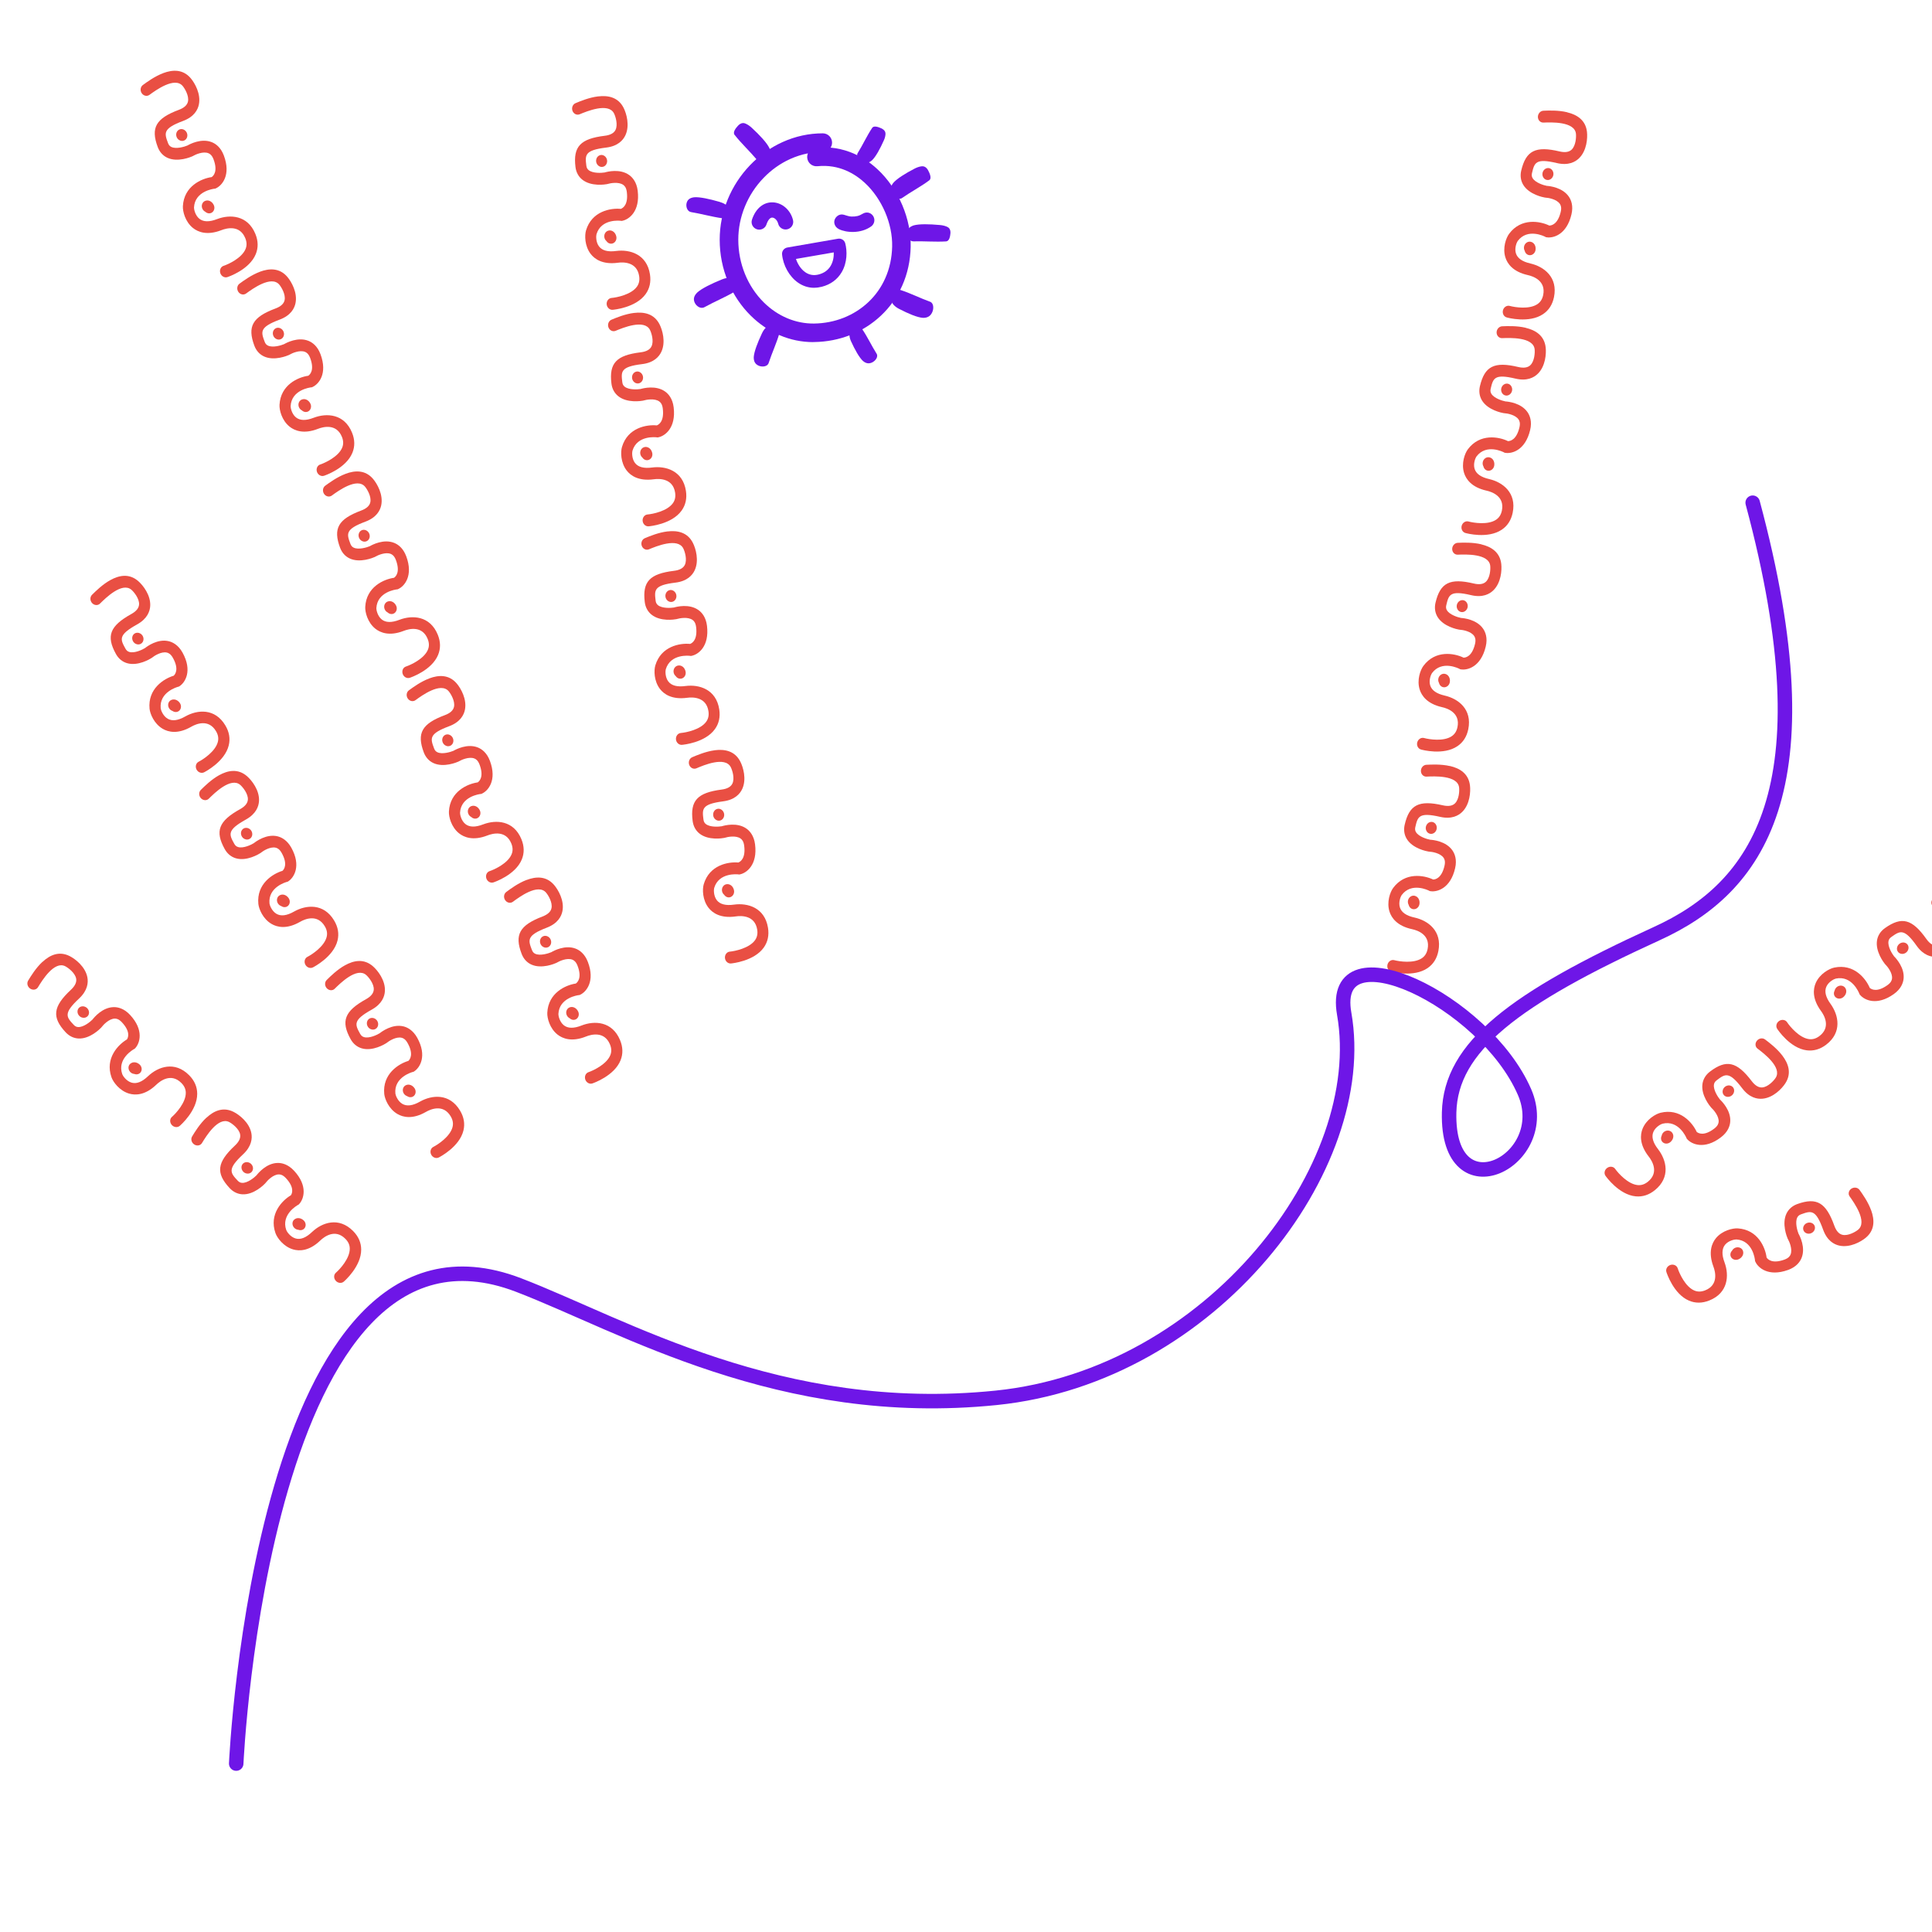 <?xml version="1.0" encoding="UTF-8"?> <svg xmlns="http://www.w3.org/2000/svg" id="icons" viewBox="0 0 800 800"><defs><style>.cls-1{fill:none;stroke:#6e16e7;stroke-linecap:round;stroke-miterlimit:10;stroke-width:6px;}.cls-2{fill:#e94f43;}.cls-3{fill:#6e16e7;}</style></defs><path class="cls-2" d="m142.88,399.69c3.61-2,7.8-2.84,11.55.43,1.95,1.7,5.19,5.78,4.95,10.26-.12,2.19-1.16,5.31-5.46,7.69-7.91,4.39-6.93,6.15-4.79,10.02.4.73.89,1.14,1.58,1.35,2.14.65,5.38-.9,6.5-1.59.9-.72,5.25-3.94,9.8-2.86,1.64.39,3.97,1.53,5.75,4.72,4.2,7.57,1.06,12.39-1.18,13.87l-.3.2-.34.09c-.32.08-7.88,2.16-7.22,8.95.06.6.89,3.1,2.88,4.27,1.84,1.08,4.28.79,7.31-.94,4.98-2.81,12.27-3.52,16.59,3.73,1.61,2.69,2.08,5.47,1.4,8.25-1.65,6.77-9.85,10.97-10.2,11.15-1.12.56-2.53.04-3.15-1.17-.62-1.21-.22-2.66.9-3.21,1.89-.97,6.99-4.31,7.95-8.27.36-1.47.1-2.91-.79-4.4-3.07-5.15-8.23-2.99-10.28-1.79-5.51,3.15-9.47,2.19-11.78.83-3.58-2.1-5.23-6.2-5.44-8.29-.8-8.29,5.94-12.48,9.99-13.69.68-.63,2.26-2.75-.31-7.37-.92-1.66-1.86-2.06-2.49-2.21-2.29-.55-5.23,1.34-6.17,2.11l-.21.15c-.56.36-5.64,3.48-10.18,2.11-1.93-.58-3.51-1.89-4.56-3.8-4.12-7.43-2.52-11.6,6.37-16.53,2.06-1.14,3.14-2.48,3.22-3.99.13-2.37-2.06-5.08-3.14-6.03-3.88-3.39-10.78,3.45-13.04,5.69-.89.89-2.36.79-3.28-.21-.91-1-.93-2.53-.03-3.42,1.56-1.55,4.36-4.31,7.62-6.12Z"></path><path class="cls-2" d="m167.92,449.43c1.25-.69,2.83-.18,3.75,1.21.75,1.14.52,2.63-.52,3.33-.78.52-1.78.46-2.56-.08-.59-.19-1.12-.61-1.46-1.21-.66-1.19-.31-2.65.79-3.25Zm2.39,4.31h0s0,0,0,0Z"></path><path class="cls-2" d="m153.03,421.75c1.03-.57,2.41-.17,3.12.89.75,1.13.53,2.63-.51,3.34-.67.46-1.53.48-2.26.11-.46-.22-.87-.59-1.14-1.09-.66-1.19-.31-2.65.79-3.25Z"></path><path class="cls-2" d="m218.05,364.38c3.86-1.48,8.13-1.72,11.38,2.05,1.69,1.96,4.33,6.45,3.46,10.85-.43,2.16-1.9,5.09-6.48,6.85-8.45,3.23-7.73,5.12-6.15,9.25.3.78.72,1.26,1.37,1.56,2.02.94,5.45-.14,6.66-.66.99-.59,5.75-3.16,10.1-1.46,1.57.62,3.72,2.07,5.03,5.48,3.09,8.09-.69,12.41-3.12,13.57l-.32.15-.35.04c-.32.04-8.11,1.03-8.41,7.85-.03.6.45,3.19,2.25,4.63,1.67,1.33,4.12,1.38,7.37.09,5.32-2.08,12.64-1.77,15.9,6.03,1.21,2.89,1.29,5.7.23,8.36-2.58,6.47-11.29,9.48-11.66,9.6-1.19.4-2.51-.32-2.95-1.6-.44-1.29.16-2.67,1.34-3.06,2.01-.69,7.53-3.29,9.03-7.07.56-1.41.5-2.87-.17-4.46-2.32-5.53-7.73-4.11-9.93-3.22-5.9,2.35-9.68.84-11.79-.83-3.25-2.58-4.31-6.88-4.22-8.97.37-8.32,7.64-11.53,11.81-12.15.76-.53,2.62-2.4.73-7.34-.68-1.78-1.56-2.3-2.16-2.54-2.19-.87-5.37.59-6.41,1.22l-.23.12c-.61.28-6.07,2.65-10.38.66-1.83-.84-3.21-2.37-3.98-4.4-3.04-7.94-.86-11.84,8.62-15.47,2.2-.84,3.46-2.02,3.75-3.5.46-2.32-1.33-5.32-2.27-6.41-3.36-3.9-11.15,1.9-13.71,3.8-1.01.75-2.45.46-3.21-.66-.76-1.12-.56-2.63.45-3.39,1.76-1.31,4.92-3.66,8.41-4.99Z"></path><path class="cls-2" d="m235.87,417.13c1.34-.51,2.83.22,3.54,1.73.58,1.23.14,2.67-.98,3.23-.85.41-1.83.21-2.52-.44-.56-.27-1.03-.76-1.28-1.41-.49-1.27.07-2.66,1.24-3.11Zm1.76,4.6h0s0,0,0,0Z"></path><path class="cls-2" d="m225.01,387.64c1.1-.42,2.41.17,2.96,1.32.59,1.23.15,2.67-.97,3.23-.73.36-1.59.26-2.25-.2-.43-.28-.78-.71-.98-1.24-.49-1.27.07-2.66,1.24-3.11Z"></path><path class="cls-2" d="m177.78,280.9c3.87-1.45,8.14-1.65,11.36,2.14,1.68,1.98,4.27,6.49,3.37,10.88-.44,2.15-1.94,5.08-6.54,6.8-8.48,3.16-7.77,5.06-6.22,9.2.29.78.71,1.26,1.36,1.57,2.02.96,5.45-.09,6.66-.6,1-.58,5.77-3.12,10.11-1.37,1.57.63,3.7,2.1,4.98,5.53,3.03,8.11-.79,12.41-3.23,13.54l-.32.15-.35.04c-.32.04-8.12.96-8.47,7.78-.03.6.42,3.2,2.21,4.65,1.66,1.34,4.11,1.41,7.36.15,5.34-2.04,12.65-1.67,15.85,6.15,1.19,2.9,1.24,5.71.16,8.36-2.64,6.45-11.37,9.39-11.74,9.51-1.19.39-2.51-.34-2.94-1.63-.43-1.29.18-2.67,1.37-3.04,2.01-.67,7.56-3.23,9.09-6.99.57-1.4.53-2.86-.13-4.47-2.27-5.55-7.69-4.17-9.9-3.3-5.92,2.3-9.69.76-11.78-.92-3.23-2.61-4.26-6.91-4.15-9.01.43-8.32,7.73-11.46,11.91-12.05.77-.52,2.64-2.38.79-7.34-.67-1.78-1.54-2.31-2.14-2.55-2.18-.88-5.37.54-6.42,1.17l-.23.12c-.61.27-6.09,2.6-10.38.58-1.82-.86-3.19-2.39-3.95-4.43-2.97-7.96-.77-11.85,8.75-15.4,2.2-.82,3.48-1.99,3.78-3.47.48-2.32-1.29-5.33-2.21-6.42-3.33-3.92-11.17,1.81-13.74,3.69-1.02.74-2.45.44-3.21-.69-.75-1.12-.54-2.64.47-3.38,1.78-1.3,4.95-3.62,8.45-4.93Z"></path><path class="cls-2" d="m195.16,333.8c1.34-.5,2.82.24,3.53,1.76.57,1.23.12,2.67-1.01,3.22-.85.4-1.83.19-2.52-.46-.56-.27-1.02-.77-1.27-1.42-.48-1.27.09-2.66,1.26-3.1Zm1.72,4.62h0s0,0,0,0Z"></path><path class="cls-2" d="m184.54,304.22c1.1-.41,2.41.19,2.95,1.35.58,1.23.13,2.67-.99,3.22-.73.36-1.59.25-2.25-.22-.42-.29-.77-.71-.97-1.25-.48-1.27.09-2.66,1.26-3.1Z"></path><path class="cls-2" d="m143.13,196.18c3.87-1.45,8.14-1.65,11.36,2.14,1.68,1.98,4.27,6.49,3.37,10.88-.44,2.15-1.94,5.08-6.54,6.8-8.48,3.16-7.77,5.06-6.22,9.2.29.78.71,1.26,1.36,1.57,2.02.96,5.45-.09,6.66-.6,1-.58,5.77-3.12,10.11-1.37,1.57.63,3.7,2.1,4.98,5.53,3.03,8.11-.79,12.41-3.23,13.54l-.32.15-.35.04c-.32.04-8.12.96-8.47,7.78-.03.6.42,3.2,2.21,4.65,1.66,1.34,4.11,1.41,7.36.15,5.34-2.04,12.65-1.67,15.85,6.15,1.19,2.9,1.24,5.71.16,8.36-2.64,6.45-11.37,9.39-11.74,9.51-1.19.39-2.51-.34-2.94-1.63-.43-1.29.18-2.67,1.37-3.04,2.01-.67,7.56-3.23,9.09-6.99.57-1.4.53-2.86-.13-4.47-2.27-5.55-7.69-4.17-9.9-3.3-5.92,2.3-9.69.76-11.78-.92-3.23-2.61-4.26-6.91-4.15-9.01.43-8.32,7.73-11.46,11.91-12.05.77-.52,2.64-2.38.79-7.34-.67-1.78-1.54-2.31-2.14-2.55-2.18-.88-5.37.54-6.42,1.17l-.23.12c-.61.27-6.09,2.6-10.38.58-1.82-.86-3.19-2.39-3.95-4.43-2.97-7.96-.77-11.85,8.75-15.4,2.2-.82,3.48-1.99,3.78-3.47.48-2.32-1.29-5.33-2.21-6.42-3.33-3.92-11.17,1.81-13.74,3.69-1.02.74-2.45.44-3.21-.69-.75-1.12-.54-2.64.47-3.38,1.78-1.3,4.95-3.62,8.45-4.93Z"></path><path class="cls-2" d="m160.52,249.08c1.34-.5,2.82.24,3.53,1.76.57,1.23.12,2.67-1.01,3.22-.85.4-1.83.19-2.52-.46-.56-.27-1.02-.77-1.27-1.42-.48-1.27.09-2.66,1.26-3.1Zm1.72,4.62h0s0,0,0,0Z"></path><path class="cls-2" d="m149.9,219.51c1.1-.41,2.41.19,2.95,1.35.58,1.23.13,2.67-.99,3.22-.73.36-1.59.25-2.25-.22-.42-.29-.77-.71-.97-1.25-.48-1.27.09-2.66,1.26-3.1Z"></path><path class="cls-2" d="m107.63,112.52c3.87-1.45,8.14-1.65,11.36,2.14,1.68,1.98,4.27,6.49,3.37,10.88-.44,2.15-1.94,5.08-6.54,6.8-8.48,3.16-7.77,5.06-6.22,9.2.29.78.71,1.26,1.36,1.57,2.02.96,5.45-.09,6.66-.6,1-.58,5.77-3.12,10.11-1.37,1.57.63,3.7,2.1,4.98,5.53,3.03,8.11-.79,12.41-3.23,13.54l-.32.15-.35.04c-.32.04-8.12.96-8.47,7.78-.03.6.42,3.2,2.21,4.65,1.66,1.34,4.11,1.41,7.36.15,5.34-2.04,12.65-1.67,15.85,6.15,1.19,2.9,1.24,5.71.16,8.36-2.64,6.45-11.37,9.39-11.74,9.51-1.19.39-2.51-.34-2.94-1.63-.43-1.29.18-2.67,1.37-3.04,2.01-.67,7.56-3.23,9.09-6.99.57-1.4.53-2.86-.13-4.47-2.27-5.55-7.69-4.17-9.9-3.3-5.92,2.3-9.69.76-11.78-.92-3.23-2.61-4.26-6.91-4.15-9.01.43-8.32,7.73-11.46,11.91-12.05.77-.52,2.64-2.38.79-7.34-.67-1.78-1.54-2.31-2.14-2.55-2.18-.88-5.37.54-6.42,1.17l-.23.12c-.61.27-6.09,2.6-10.38.58-1.82-.86-3.19-2.39-3.95-4.43-2.97-7.96-.77-11.85,8.75-15.4,2.2-.82,3.48-1.99,3.78-3.47.48-2.32-1.29-5.33-2.21-6.42-3.33-3.92-11.17,1.81-13.74,3.69-1.02.74-2.45.44-3.21-.69-.75-1.12-.54-2.64.47-3.38,1.78-1.3,4.95-3.62,8.45-4.93Z"></path><path class="cls-2" d="m125.02,165.42c1.34-.5,2.82.24,3.53,1.76.57,1.23.12,2.67-1.01,3.22-.85.4-1.83.19-2.52-.46-.56-.27-1.02-.77-1.27-1.42-.48-1.27.09-2.66,1.26-3.1Zm1.72,4.62h0s0,0,0,0Z"></path><path class="cls-2" d="m114.4,135.84c1.1-.41,2.41.19,2.95,1.35.58,1.23.13,2.67-.99,3.22-.73.36-1.59.25-2.25-.22-.42-.29-.77-.71-.97-1.25-.48-1.27.09-2.66,1.26-3.1Z"></path><path class="cls-2" d="m67.62,30.26c3.87-1.45,8.14-1.65,11.36,2.14,1.68,1.98,4.27,6.49,3.37,10.88-.44,2.15-1.94,5.08-6.54,6.8-8.48,3.16-7.77,5.06-6.22,9.2.29.78.71,1.26,1.36,1.57,2.02.96,5.45-.09,6.66-.6,1-.58,5.77-3.12,10.11-1.37,1.57.63,3.7,2.1,4.98,5.53,3.03,8.11-.79,12.41-3.23,13.54l-.32.15-.35.04c-.32.04-8.12.96-8.47,7.78-.03.6.42,3.2,2.21,4.65,1.66,1.34,4.11,1.41,7.36.15,5.34-2.04,12.65-1.67,15.85,6.15,1.19,2.9,1.24,5.71.16,8.36-2.64,6.45-11.37,9.39-11.74,9.51-1.19.39-2.51-.34-2.94-1.63-.43-1.29.18-2.67,1.37-3.04,2.01-.67,7.56-3.23,9.09-6.99.57-1.4.53-2.86-.13-4.47-2.27-5.55-7.69-4.17-9.9-3.3-5.92,2.3-9.69.76-11.78-.92-3.23-2.61-4.26-6.91-4.15-9.01.43-8.32,7.73-11.46,11.91-12.05.77-.52,2.64-2.38.79-7.34-.67-1.78-1.54-2.31-2.14-2.55-2.18-.88-5.37.54-6.42,1.17l-.23.12c-.61.27-6.09,2.6-10.38.58-1.82-.86-3.19-2.39-3.95-4.43-2.97-7.96-.77-11.85,8.75-15.4,2.2-.82,3.48-1.99,3.78-3.47.48-2.32-1.29-5.33-2.21-6.42-3.33-3.92-11.17,1.81-13.74,3.69-1.02.74-2.45.44-3.21-.69-.75-1.12-.54-2.64.47-3.38,1.78-1.3,4.95-3.62,8.45-4.93Z"></path><path class="cls-2" d="m85,83.16c1.34-.5,2.82.24,3.53,1.76.57,1.23.12,2.67-1.01,3.22-.85.4-1.83.19-2.52-.46-.56-.27-1.02-.77-1.27-1.42-.48-1.27.09-2.66,1.26-3.1Zm1.72,4.62h0s0,0,0,0Z"></path><path class="cls-2" d="m74.38,53.58c1.1-.41,2.41.19,2.95,1.35.58,1.23.13,2.67-.99,3.22-.73.36-1.59.25-2.25-.22-.42-.29-.77-.71-.97-1.25-.48-1.27.09-2.66,1.26-3.1Z"></path><path class="cls-2" d="m295.95,310.66c4.1-.53,8.3.24,10.58,4.66,1.19,2.3,2.69,7.29.82,11.36-.92,2-3.04,4.51-7.91,5.14-8.97,1.16-8.71,3.16-8.15,7.55.11.82.4,1.39.97,1.84,1.75,1.39,5.33,1.14,6.63.92,1.1-.34,6.33-1.73,10.16.95,1.38.97,3.13,2.88,3.6,6.51,1.11,8.59-3.58,11.91-6.21,12.46l-.35.07-.35-.05c-.32-.04-8.12-.9-10.02,5.66-.17.58-.31,3.21,1.1,5.03,1.31,1.68,3.68,2.31,7.14,1.82,5.66-.78,12.7,1.25,14.05,9.59.5,3.09-.09,5.85-1.74,8.18-4.03,5.68-13.2,6.57-13.59,6.6-1.25.11-2.36-.9-2.49-2.25-.13-1.35.78-2.56,2.02-2.65,2.11-.2,8.09-1.43,10.44-4.75.87-1.23,1.16-2.67.89-4.38-.95-5.92-6.55-5.81-8.89-5.45-6.28.9-9.61-1.45-11.26-3.57-2.55-3.27-2.58-7.7-2-9.71,2.31-8,10.13-9.41,14.33-9.04.87-.33,3.11-1.72,2.43-6.97-.24-1.89-.97-2.6-1.5-2.97-1.92-1.36-5.36-.69-6.51-.31l-.25.06c-.66.13-6.52,1.15-10.24-1.79-1.58-1.25-2.56-3.05-2.84-5.21-1.09-8.43,1.94-11.71,12.01-13.02,2.33-.3,3.84-1.15,4.47-2.52.99-2.15-.04-5.48-.7-6.76-2.35-4.58-11.29-.77-14.22.48-1.16.49-2.49-.13-2.97-1.4-.48-1.27.07-2.69,1.23-3.19,2.02-.86,5.64-2.4,9.34-2.88Z"></path><path class="cls-2" d="m300.89,366.12c1.42-.18,2.7.87,3.04,2.51.28,1.33-.49,2.63-1.71,2.91-.92.2-1.83-.23-2.35-1.02-.48-.39-.82-.98-.91-1.67-.17-1.35.69-2.57,1.93-2.73Zm.63,4.89h0s0,0,0,0Z"></path><path class="cls-2" d="m297.25,334.9c1.17-.15,2.3.73,2.57,1.98.28,1.33-.48,2.63-1.7,2.91-.79.18-1.6-.12-2.14-.73-.35-.37-.59-.87-.66-1.43-.17-1.35.69-2.57,1.93-2.73Z"></path><path class="cls-2" d="m276.38,220.06c4.1-.5,8.3.31,10.54,4.75,1.17,2.31,2.63,7.31.72,11.37-.94,1.99-3.08,4.48-7.95,5.07-8.98,1.09-8.74,3.09-8.21,7.48.1.82.39,1.39.95,1.85,1.74,1.4,5.32,1.19,6.62.98,1.1-.33,6.34-1.67,10.15,1.04,1.38.98,3.11,2.91,3.55,6.54,1.04,8.59-3.67,11.88-6.31,12.41l-.35.07-.35-.05c-.32-.04-8.12-.97-10.06,5.58-.17.58-.34,3.21,1.06,5.04,1.3,1.7,3.67,2.34,7.12,1.87,5.67-.73,12.69,1.35,13.97,9.7.47,3.1-.13,5.85-1.81,8.17-4.07,5.65-13.25,6.46-13.64,6.49-1.25.1-2.36-.92-2.48-2.27-.12-1.35.8-2.55,2.05-2.64,2.11-.18,8.1-1.36,10.48-4.67.88-1.23,1.18-2.66.92-4.37-.91-5.92-6.5-5.86-8.85-5.53-6.29.84-9.6-1.53-11.23-3.66-2.52-3.3-2.52-7.72-1.92-9.73,2.37-7.98,10.21-9.33,14.41-8.92.87-.33,3.13-1.69,2.49-6.95-.23-1.89-.95-2.61-1.48-2.98-1.91-1.37-5.35-.73-6.51-.37l-.25.06c-.66.12-6.53,1.1-10.23-1.88-1.57-1.26-2.54-3.07-2.8-5.23-1.02-8.44,2.04-11.7,12.12-12.92,2.33-.28,3.85-1.12,4.49-2.49,1.01-2.14,0-5.48-.65-6.77-2.32-4.6-11.28-.86-14.23.36-1.16.48-2.49-.15-2.96-1.42-.47-1.27.09-2.69,1.25-3.18,2.03-.85,5.66-2.36,9.37-2.81Z"></path><path class="cls-2" d="m280.87,275.56c1.42-.17,2.69.89,3.02,2.54.27,1.33-.51,2.63-1.74,2.89-.92.19-1.83-.24-2.34-1.03-.48-.39-.81-.98-.9-1.67-.16-1.35.71-2.57,1.96-2.72Zm.59,4.89h0s0,0,0,0Z"></path><path class="cls-2" d="m277.49,244.32c1.17-.14,2.29.75,2.55,2,.27,1.33-.5,2.63-1.72,2.9-.79.18-1.6-.13-2.13-.74-.34-.38-.58-.87-.65-1.44-.16-1.35.71-2.57,1.96-2.72Z"></path><path class="cls-2" d="m262.58,129.58c4.1-.5,8.3.31,10.54,4.75,1.17,2.31,2.63,7.31.72,11.37-.94,1.99-3.08,4.48-7.95,5.07-8.98,1.09-8.74,3.09-8.21,7.48.1.82.39,1.39.95,1.85,1.74,1.4,5.32,1.19,6.62.98,1.1-.33,6.34-1.67,10.15,1.04,1.38.98,3.11,2.91,3.55,6.54,1.04,8.59-3.67,11.88-6.31,12.41l-.35.07-.35-.05c-.32-.04-8.12-.97-10.06,5.58-.17.58-.34,3.21,1.06,5.04,1.3,1.7,3.67,2.34,7.12,1.87,5.67-.73,12.69,1.35,13.97,9.7.47,3.1-.13,5.85-1.81,8.17-4.07,5.65-13.25,6.46-13.64,6.49-1.25.1-2.36-.92-2.48-2.27-.12-1.35.8-2.55,2.05-2.64,2.11-.18,8.1-1.36,10.48-4.67.88-1.23,1.18-2.66.92-4.37-.91-5.92-6.5-5.86-8.85-5.53-6.29.84-9.6-1.53-11.23-3.66-2.52-3.3-2.52-7.72-1.92-9.73,2.37-7.98,10.21-9.33,14.41-8.92.87-.33,3.13-1.69,2.49-6.95-.23-1.89-.95-2.61-1.48-2.98-1.91-1.37-5.35-.73-6.51-.37l-.25.06c-.66.12-6.53,1.1-10.23-1.88-1.57-1.26-2.54-3.07-2.8-5.23-1.02-8.44,2.04-11.7,12.12-12.92,2.33-.28,3.85-1.12,4.49-2.49,1.01-2.14,0-5.48-.65-6.77-2.32-4.6-11.28-.86-14.23.36-1.16.48-2.49-.15-2.96-1.42-.47-1.27.09-2.69,1.25-3.18,2.03-.85,5.66-2.36,9.37-2.81Z"></path><path class="cls-2" d="m267.07,185.08c1.42-.17,2.69.89,3.02,2.54.27,1.33-.51,2.63-1.74,2.89-.92.19-1.83-.24-2.34-1.03-.48-.39-.81-.98-.9-1.67-.16-1.35.71-2.57,1.96-2.72Zm.59,4.89h0s0,0,0,0Z"></path><path class="cls-2" d="m263.68,153.84c1.17-.14,2.29.75,2.55,2,.27,1.33-.5,2.63-1.72,2.9-.79.18-1.6-.13-2.13-.74-.34-.38-.58-.87-.65-1.44-.16-1.35.71-2.57,1.96-2.72Z"></path><path class="cls-2" d="m247.69,39.92c4.1-.5,8.3.31,10.54,4.75,1.17,2.31,2.63,7.31.72,11.37-.94,1.99-3.08,4.48-7.95,5.07-8.98,1.09-8.74,3.09-8.21,7.48.1.82.39,1.39.95,1.85,1.74,1.4,5.32,1.19,6.62.98,1.1-.33,6.34-1.67,10.15,1.04,1.38.98,3.11,2.91,3.55,6.54,1.04,8.59-3.67,11.88-6.31,12.41l-.35.07-.35-.05c-.32-.04-8.12-.97-10.06,5.58-.17.58-.34,3.21,1.06,5.04,1.3,1.7,3.67,2.34,7.12,1.87,5.67-.73,12.69,1.35,13.97,9.7.47,3.1-.13,5.85-1.81,8.17-4.07,5.65-13.25,6.46-13.64,6.49-1.25.1-2.36-.92-2.48-2.27-.12-1.35.8-2.55,2.05-2.64,2.11-.18,8.1-1.36,10.48-4.67.88-1.23,1.18-2.66.92-4.37-.91-5.92-6.5-5.86-8.85-5.53-6.29.84-9.6-1.53-11.23-3.66-2.52-3.3-2.52-7.72-1.92-9.73,2.37-7.98,10.21-9.33,14.41-8.92.87-.33,3.13-1.69,2.49-6.95-.23-1.89-.95-2.61-1.48-2.98-1.91-1.37-5.35-.73-6.51-.37l-.25.06c-.66.12-6.53,1.1-10.23-1.88-1.57-1.26-2.54-3.07-2.8-5.23-1.02-8.44,2.04-11.7,12.12-12.92,2.33-.28,3.85-1.12,4.49-2.49,1.01-2.14,0-5.48-.65-6.77-2.32-4.6-11.28-.86-14.23.36-1.16.48-2.49-.15-2.96-1.42-.47-1.27.09-2.69,1.25-3.18,2.03-.85,5.66-2.36,9.37-2.81Z"></path><path class="cls-2" d="m252.19,95.43c1.42-.17,2.69.89,3.02,2.54.27,1.33-.51,2.63-1.74,2.89-.92.19-1.83-.24-2.34-1.03-.48-.39-.81-.98-.9-1.67-.16-1.35.71-2.57,1.96-2.72Zm.59,4.89h0s0,0,0,0Z"></path><path class="cls-2" d="m248.8,64.18c1.17-.14,2.29.75,2.55,2,.27,1.33-.5,2.63-1.72,2.9-.79.18-1.6-.13-2.13-.74-.34-.38-.58-.87-.65-1.44-.16-1.35.71-2.57,1.96-2.72Z"></path><path class="cls-2" d="m600.37,317.18c4.03.92,7.71,3.1,8.31,8.04.31,2.57,0,7.77-3.17,10.94-1.55,1.55-4.41,3.18-9.2,2.08-8.82-2.02-9.27-.05-10.26,4.26-.19.81-.1,1.45.27,2.06,1.16,1.91,4.61,2.92,5.9,3.16,1.15.06,6.54.57,9.2,4.42.96,1.39,1.94,3.79,1.12,7.35-1.93,8.44-7.48,9.93-10.14,9.54l-.35-.05-.31-.16c-.29-.15-7.31-3.66-11.36,1.84-.36.49-1.41,2.9-.71,5.1.65,2.04,2.66,3.44,6.07,4.18,5.58,1.23,11.48,5.57,9.86,13.86-.6,3.08-2.11,5.46-4.47,7.07-5.75,3.94-14.66,1.59-15.03,1.49-1.21-.33-1.91-1.66-1.56-2.98.35-1.31,1.61-2.13,2.82-1.79,2.05.54,8.08,1.46,11.44-.84,1.25-.86,2.01-2.1,2.35-3.8,1.15-5.88-4.13-7.72-6.45-8.2-6.21-1.34-8.51-4.69-9.33-7.25-1.26-3.96.25-8.11,1.49-9.8,4.94-6.71,12.76-5.32,16.58-3.51.93-.01,3.52-.53,4.7-5.69.42-1.85-.01-2.78-.38-3.31-1.34-1.94-4.79-2.5-6-2.55l-.26-.03c-.66-.11-6.52-1.18-8.99-5.23-1.05-1.72-1.35-3.75-.86-5.87,1.9-8.28,5.88-10.32,15.78-8.05,2.29.52,4,.25,5.07-.82,1.68-1.68,1.86-5.16,1.68-6.58-.62-5.11-10.32-4.63-13.51-4.48-1.26.06-2.29-.99-2.3-2.34-.01-1.35,1-2.5,2.26-2.56,2.2-.11,6.12-.3,9.76.53Z"></path><path class="cls-2" d="m585.79,370.93c1.39.32,2.23,1.75,1.98,3.41-.2,1.35-1.37,2.3-2.61,2.13-.93-.13-1.64-.85-1.85-1.77-.31-.53-.43-1.2-.28-1.88.3-1.33,1.54-2.18,2.76-1.9Zm-1.1,4.8h0s0,0,0,0Z"></path><path class="cls-2" d="m593.19,340.38c1.15.26,1.91,1.48,1.72,2.75-.19,1.35-1.36,2.31-2.6,2.14-.81-.1-1.46-.67-1.75-1.42-.2-.47-.25-1.02-.12-1.57.3-1.33,1.54-2.18,2.76-1.9Z"></path><path class="cls-2" d="m613.4,225.42c4.02.95,7.68,3.16,8.24,8.1.29,2.57-.06,7.77-3.26,10.91-1.57,1.54-4.44,3.14-9.22,2.01-8.8-2.09-9.27-.13-10.29,4.17-.19.81-.11,1.44.25,2.06,1.14,1.92,4.58,2.96,5.87,3.21,1.15.07,6.53.63,9.16,4.49.95,1.4,1.91,3.81,1.06,7.36-2,8.42-7.56,9.87-10.22,9.45l-.35-.05-.31-.17c-.29-.15-7.28-3.72-11.37,1.75-.36.48-1.43,2.89-.75,5.09.63,2.04,2.63,3.46,6.03,4.23,5.57,1.28,11.44,5.66,9.74,13.94-.63,3.07-2.15,5.44-4.53,7.03-5.78,3.89-14.67,1.47-15.05,1.36-1.21-.34-1.89-1.68-1.54-2.99.36-1.31,1.63-2.11,2.83-1.77,2.05.56,8.07,1.53,11.44-.75,1.25-.85,2.03-2.08,2.38-3.78,1.2-5.87-4.07-7.75-6.39-8.25-6.19-1.39-8.48-4.76-9.27-7.33-1.23-3.97.31-8.11,1.57-9.79,4.99-6.67,12.81-5.22,16.61-3.38.93,0,3.52-.51,4.74-5.66.44-1.85,0-2.78-.35-3.31-1.32-1.95-4.77-2.54-5.98-2.6l-.26-.03c-.66-.11-6.51-1.23-8.95-5.3-1.03-1.73-1.31-3.76-.81-5.88,1.96-8.27,5.96-10.27,15.84-7.92,2.29.54,3.99.28,5.07-.78,1.69-1.66,1.9-5.14,1.74-6.57-.58-5.11-10.28-4.72-13.47-4.59-1.26.05-2.28-1.01-2.28-2.36,0-1.35,1.02-2.49,2.28-2.55,2.2-.09,6.12-.25,9.76.61Z"></path><path class="cls-2" d="m598.39,279.04c1.39.33,2.21,1.77,1.95,3.42-.21,1.34-1.39,2.29-2.63,2.11-.93-.14-1.63-.86-1.84-1.78-.31-.53-.42-1.21-.26-1.88.31-1.32,1.56-2.16,2.78-1.87Zm-1.14,4.79h0s0,0,0,0Z"></path><path class="cls-2" d="m606.03,248.56c1.14.27,1.89,1.5,1.7,2.76-.21,1.34-1.38,2.3-2.62,2.12-.81-.11-1.46-.68-1.74-1.44-.19-.47-.24-1.02-.11-1.57.31-1.32,1.56-2.16,2.78-1.87Z"></path><path class="cls-2" d="m631.79,135.76c4.02.95,7.68,3.16,8.24,8.1.29,2.57-.06,7.77-3.26,10.91-1.57,1.54-4.44,3.14-9.22,2.01-8.8-2.09-9.27-.13-10.29,4.17-.19.81-.11,1.44.25,2.06,1.14,1.92,4.58,2.96,5.87,3.21,1.15.07,6.53.63,9.16,4.49.95,1.4,1.91,3.81,1.06,7.36-2,8.42-7.56,9.87-10.22,9.45l-.35-.05-.31-.17c-.29-.15-7.28-3.72-11.37,1.75-.36.48-1.43,2.89-.75,5.09.63,2.04,2.63,3.46,6.03,4.23,5.57,1.28,11.44,5.66,9.74,13.94-.63,3.07-2.15,5.44-4.53,7.03-5.78,3.89-14.67,1.47-15.05,1.36-1.21-.34-1.89-1.68-1.54-2.99.36-1.31,1.63-2.11,2.83-1.77,2.05.56,8.07,1.53,11.44-.75,1.25-.85,2.03-2.08,2.38-3.78,1.2-5.87-4.07-7.75-6.39-8.25-6.19-1.39-8.48-4.76-9.27-7.33-1.23-3.97.31-8.11,1.57-9.79,4.99-6.67,12.81-5.22,16.61-3.38.93,0,3.52-.51,4.74-5.66.44-1.85,0-2.78-.35-3.31-1.32-1.95-4.77-2.54-5.98-2.6l-.26-.03c-.66-.11-6.51-1.23-8.95-5.3-1.03-1.73-1.31-3.76-.81-5.88,1.96-8.27,5.96-10.27,15.84-7.92,2.29.54,3.99.28,5.07-.78,1.69-1.66,1.9-5.14,1.74-6.57-.58-5.11-10.28-4.72-13.47-4.59-1.26.05-2.28-1.01-2.28-2.36,0-1.35,1.02-2.49,2.28-2.55,2.2-.09,6.12-.25,9.76.61Z"></path><path class="cls-2" d="m616.78,189.38c1.39.33,2.21,1.77,1.95,3.42-.21,1.34-1.39,2.29-2.63,2.11-.93-.14-1.63-.86-1.84-1.78-.31-.53-.42-1.21-.26-1.88.31-1.32,1.56-2.16,2.78-1.87Zm-1.14,4.79h0s0,0,0,0Z"></path><path class="cls-2" d="m624.43,158.9c1.14.27,1.89,1.5,1.7,2.76-.21,1.34-1.38,2.3-2.62,2.12-.81-.11-1.46-.68-1.74-1.44-.19-.47-.24-1.02-.11-1.57.31-1.32,1.56-2.16,2.78-1.87Z"></path><path class="cls-2" d="m648.89,46.5c4.02.95,7.68,3.16,8.24,8.1.29,2.57-.06,7.77-3.26,10.91-1.57,1.54-4.44,3.14-9.22,2.01-8.8-2.09-9.27-.13-10.29,4.17-.19.81-.11,1.44.25,2.06,1.14,1.92,4.58,2.96,5.87,3.21,1.15.07,6.53.63,9.16,4.49.95,1.4,1.91,3.81,1.06,7.36-2,8.42-7.56,9.87-10.22,9.45l-.35-.05-.31-.17c-.29-.15-7.28-3.72-11.37,1.75-.36.48-1.43,2.89-.75,5.09.63,2.04,2.63,3.46,6.03,4.23,5.57,1.28,11.44,5.66,9.74,13.94-.63,3.07-2.15,5.44-4.53,7.03-5.78,3.89-14.67,1.47-15.05,1.36-1.21-.34-1.89-1.68-1.54-2.99.36-1.31,1.63-2.11,2.83-1.77,2.05.56,8.07,1.53,11.44-.75,1.25-.85,2.03-2.08,2.38-3.78,1.2-5.87-4.07-7.75-6.39-8.25-6.19-1.39-8.48-4.76-9.27-7.33-1.23-3.97.31-8.11,1.57-9.79,4.99-6.67,12.81-5.22,16.61-3.38.93,0,3.52-.51,4.74-5.66.44-1.85,0-2.78-.35-3.31-1.32-1.95-4.77-2.54-5.98-2.6l-.26-.03c-.66-.11-6.51-1.23-8.95-5.3-1.03-1.73-1.31-3.76-.81-5.88,1.96-8.27,5.96-10.27,15.84-7.92,2.29.54,3.99.28,5.07-.78,1.69-1.66,1.9-5.14,1.74-6.57-.58-5.11-10.28-4.72-13.47-4.59-1.26.05-2.28-1.01-2.28-2.36,0-1.35,1.02-2.49,2.28-2.55,2.2-.09,6.12-.25,9.76.61Z"></path><path class="cls-2" d="m633.88,100.12c1.39.33,2.21,1.77,1.95,3.42-.21,1.34-1.39,2.29-2.63,2.11-.93-.14-1.63-.86-1.84-1.78-.31-.53-.42-1.21-.26-1.88.31-1.32,1.56-2.16,2.78-1.87Zm-1.14,4.79h0s0,0,0,0Z"></path><path class="cls-2" d="m641.52,69.64c1.14.27,1.89,1.5,1.7,2.76-.21,1.34-1.38,2.3-2.62,2.12-.81-.11-1.46-.68-1.74-1.44-.19-.47-.24-1.02-.11-1.57.31-1.32,1.56-2.16,2.78-1.87Z"></path><path class="cls-2" d="m90.75,320.99c3.61-2,7.8-2.84,11.55.43,1.95,1.7,5.19,5.78,4.95,10.26-.12,2.19-1.16,5.31-5.46,7.69-7.91,4.39-6.93,6.15-4.79,10.02.4.73.89,1.14,1.58,1.35,2.14.65,5.38-.9,6.5-1.59.9-.72,5.25-3.94,9.8-2.86,1.64.39,3.97,1.53,5.75,4.72,4.2,7.57,1.06,12.39-1.18,13.87l-.3.2-.34.09c-.32.08-7.88,2.16-7.22,8.95.06.6.89,3.1,2.88,4.27,1.84,1.08,4.28.79,7.31-.94,4.98-2.81,12.27-3.52,16.59,3.73,1.61,2.69,2.08,5.47,1.4,8.25-1.65,6.77-9.85,10.97-10.2,11.15-1.12.56-2.53.04-3.15-1.17-.62-1.21-.22-2.66.9-3.21,1.89-.97,6.99-4.31,7.95-8.27.36-1.47.1-2.91-.79-4.4-3.07-5.15-8.23-2.99-10.28-1.79-5.51,3.15-9.47,2.19-11.78.83-3.58-2.1-5.23-6.2-5.44-8.29-.8-8.29,5.94-12.48,9.99-13.69.68-.63,2.26-2.75-.31-7.37-.92-1.66-1.86-2.06-2.49-2.21-2.29-.55-5.23,1.34-6.17,2.11l-.21.15c-.56.36-5.64,3.48-10.18,2.11-1.93-.58-3.51-1.89-4.56-3.8-4.12-7.43-2.52-11.6,6.37-16.53,2.06-1.14,3.14-2.48,3.22-3.99.13-2.37-2.06-5.08-3.14-6.03-3.88-3.39-10.78,3.45-13.04,5.69-.89.89-2.36.79-3.28-.21-.91-1-.93-2.53-.03-3.42,1.56-1.55,4.36-4.31,7.62-6.12Z"></path><path class="cls-2" d="m115.8,370.73c1.25-.69,2.83-.18,3.75,1.21.75,1.14.52,2.63-.52,3.33-.78.52-1.78.46-2.56-.08-.59-.19-1.12-.61-1.46-1.21-.66-1.19-.31-2.65.79-3.25Zm2.39,4.31h0s0,0,0,0Z"></path><path class="cls-2" d="m100.9,343.05c1.03-.57,2.41-.17,3.12.89.75,1.13.53,2.63-.51,3.34-.67.46-1.53.48-2.26.11-.46-.22-.87-.59-1.14-1.09-.66-1.19-.31-2.65.79-3.25Z"></path><path class="cls-2" d="m45.7,240.2c3.61-2,7.8-2.84,11.55.43,1.95,1.7,5.19,5.78,4.95,10.26-.12,2.19-1.16,5.31-5.46,7.69-7.91,4.39-6.93,6.15-4.79,10.02.4.73.89,1.14,1.58,1.35,2.14.65,5.38-.9,6.5-1.59.9-.72,5.25-3.94,9.8-2.86,1.64.39,3.97,1.53,5.75,4.72,4.2,7.57,1.06,12.39-1.18,13.87l-.3.2-.34.09c-.32.08-7.88,2.16-7.22,8.95.06.6.89,3.1,2.88,4.27,1.84,1.08,4.28.79,7.31-.94,4.98-2.81,12.27-3.52,16.59,3.73,1.61,2.69,2.08,5.47,1.4,8.25-1.65,6.77-9.85,10.97-10.2,11.15-1.12.56-2.53.04-3.15-1.17-.62-1.21-.22-2.66.9-3.21,1.89-.97,6.99-4.31,7.95-8.27.36-1.47.1-2.91-.79-4.4-3.07-5.15-8.23-2.99-10.28-1.79-5.51,3.15-9.47,2.19-11.78.83-3.58-2.1-5.23-6.2-5.44-8.29-.8-8.29,5.94-12.48,9.99-13.69.68-.63,2.26-2.75-.31-7.37-.92-1.66-1.86-2.06-2.49-2.21-2.29-.55-5.23,1.34-6.17,2.11l-.21.15c-.56.36-5.64,3.48-10.18,2.11-1.93-.58-3.51-1.89-4.56-3.8-4.12-7.43-2.52-11.6,6.37-16.53,2.06-1.14,3.14-2.48,3.22-3.99.13-2.37-2.06-5.08-3.14-6.03-3.88-3.39-10.78,3.45-13.04,5.69-.89.89-2.36.79-3.28-.21-.91-1-.93-2.53-.03-3.42,1.56-1.55,4.36-4.31,7.62-6.12Z"></path><path class="cls-2" d="m70.75,289.93c1.25-.69,2.83-.18,3.75,1.21.75,1.14.52,2.63-.52,3.33-.78.52-1.78.46-2.56-.08-.59-.19-1.12-.61-1.46-1.21-.66-1.19-.31-2.65.79-3.25Zm2.39,4.31h0s0,0,0,0Z"></path><path class="cls-2" d="m55.86,262.26c1.03-.57,2.41-.17,3.12.89.75,1.13.53,2.63-.51,3.34-.67.46-1.53.48-2.26.11-.46-.22-.87-.59-1.14-1.09-.66-1.19-.31-2.65.79-3.25Z"></path><path class="cls-2" d="m85.5,462.82c3.02-2.82,6.89-4.64,11.31-2.37,2.31,1.18,6.43,4.36,7.27,8.76.41,2.16.15,5.43-3.44,8.78-6.62,6.17-5.25,7.64-2.23,10.88.57.61,1.14.9,1.86.93,2.23.11,5-2.17,5.93-3.11.7-.91,4.14-5.09,8.82-5.14,1.69-.02,4.22.52,6.72,3.2,5.9,6.34,4.02,11.76,2.2,13.75l-.24.26-.31.17c-.29.16-7.13,3.99-4.85,10.43.2.57,1.61,2.79,3.82,3.45,2.05.61,4.34-.27,6.86-2.68,4.15-3.93,11.05-6.38,17-.38,2.21,2.23,3.33,4.81,3.34,7.67.03,6.97-6.91,13.02-7.21,13.28-.95.82-2.44.65-3.34-.38-.89-1.03-.86-2.53.1-3.34,1.6-1.39,5.75-5.87,5.72-9.94,0-1.51-.61-2.85-1.83-4.08-4.22-4.26-8.71-.91-10.41.74-4.59,4.39-8.66,4.41-11.24,3.65-3.98-1.18-6.58-4.76-7.28-6.74-2.78-7.85,2.76-13.55,6.4-15.69.51-.77,1.53-3.21-2.08-7.08-1.3-1.39-2.3-1.55-2.95-1.54-2.35.02-4.75,2.56-5.48,3.54l-.17.2c-.46.49-4.64,4.73-9.38,4.5-2.01-.1-3.86-.99-5.34-2.59-5.79-6.22-5.24-10.65,2.19-17.58,1.72-1.6,2.45-3.17,2.17-4.65-.45-2.33-3.23-4.43-4.5-5.09-4.58-2.35-9.63,5.94-11.29,8.67-.65,1.08-2.1,1.34-3.23.59-1.13-.75-1.51-2.23-.86-3.31,1.14-1.88,3.19-5.24,5.92-7.78Z"></path><path class="cls-2" d="m121.79,505.05c1.05-.97,2.7-.86,3.93.27,1,.92,1.13,2.42.3,3.36-.63.7-1.62.88-2.5.54-.62-.04-1.24-.32-1.71-.83-.93-1-.94-2.5-.02-3.35Zm3.36,3.61h0s0,0,0,0Z"></path><path class="cls-2" d="m100.67,481.78c.86-.8,2.3-.74,3.24.12,1,.92,1.15,2.42.31,3.36-.54.61-1.37.83-2.16.65-.5-.1-.99-.36-1.37-.78-.93-1-.94-2.5-.02-3.35Z"></path><path class="cls-2" d="m738.04,437.1c2.5,3.29,3.93,7.32,1.22,11.49-1.41,2.18-4.98,5.96-9.45,6.36-2.19.2-5.42-.39-8.39-4.3-5.47-7.2-7.08-5.98-10.6-3.31-.66.5-1,1.04-1.11,1.75-.34,2.21,1.66,5.19,2.5,6.21.84.79,4.65,4.63,4.23,9.29-.15,1.68-.94,4.15-3.86,6.36-6.89,5.24-12.11,2.82-13.9.81l-.24-.26-.14-.33c-.13-.3-3.26-7.5-9.89-5.87-.59.14-2.94,1.32-3.81,3.46-.81,1.98-.17,4.35,1.98,7.1,3.49,4.53,5.24,11.64-1.33,16.96-2.44,1.97-5.11,2.84-7.96,2.56-6.93-.67-12.26-8.18-12.49-8.5-.72-1.03-.4-2.5.71-3.28,1.11-.79,2.6-.6,3.31.43,1.23,1.73,5.27,6.31,9.32,6.69,1.51.14,2.89-.32,4.24-1.41,4.66-3.77,1.78-8.57.3-10.43-3.9-5-3.52-9.06-2.51-11.54,1.57-3.84,5.39-6.07,7.43-6.57,8.09-1.98,13.21,4.1,14.97,7.93.72.59,3.04,1.84,7.25-1.36,1.51-1.15,1.77-2.14,1.83-2.78.22-2.34-2.07-4.99-2.97-5.81l-.18-.19c-.44-.51-4.25-5.09-3.54-9.78.3-1.99,1.37-3.74,3.11-5.06,6.77-5.14,11.12-4.15,17.27,3.94,1.42,1.87,2.91,2.75,4.41,2.62,2.36-.21,4.73-2.77,5.51-3.97,2.8-4.32-4.95-10.17-7.5-12.1-1.01-.76-1.12-2.22-.26-3.27.86-1.05,2.37-1.28,3.38-.52,1.76,1.33,4.89,3.7,7.15,6.67Z"></path><path class="cls-2" d="m692.39,468.99c.87,1.14.58,2.77-.67,3.88-1.02.9-2.53.89-3.37-.04-.63-.7-.71-1.7-.29-2.54.1-.61.44-1.2.99-1.62,1.08-.82,2.58-.68,3.33.32Zm-3.92,2.98h0s0,0,0,0Z"></path><path class="cls-2" d="m717.65,450.3c.71.94.51,2.36-.44,3.21-1.01.91-2.52.9-3.37-.02-.55-.6-.69-1.45-.43-2.22.15-.49.46-.94.91-1.29,1.08-.82,2.58-.68,3.33.32Z"></path><path class="cls-2" d="m810.7,378.63c2.39,3.37,3.69,7.44.85,11.53-1.48,2.13-5.17,5.8-9.65,6.05-2.19.12-5.41-.57-8.25-4.57-5.24-7.38-6.88-6.21-10.49-3.65-.68.48-1.04,1.01-1.17,1.72-.41,2.19,1.49,5.25,2.3,6.28.81.81,4.5,4.78,3.93,9.42-.21,1.68-1.08,4.12-4.06,6.23-7.06,5.01-12.19,2.43-13.92.36l-.23-.27-.13-.33c-.12-.3-3.02-7.6-9.7-6.19-.59.12-2.98,1.23-3.92,3.34-.87,1.95-.31,4.34,1.75,7.16,3.34,4.64,4.86,11.8-1.87,16.9-2.5,1.89-5.2,2.67-8.04,2.3-6.91-.89-11.99-8.57-12.21-8.9-.68-1.05-.32-2.51.82-3.26,1.13-.75,2.62-.51,3.29.54,1.17,1.77,5.06,6.47,9.1,6.99,1.5.19,2.9-.23,4.28-1.27,4.78-3.62,2.06-8.51.64-10.41-3.74-5.13-3.23-9.17-2.14-11.62,1.69-3.79,5.59-5.89,7.64-6.32,8.15-1.72,13.07,4.52,14.71,8.41.7.61,2.98,1.94,7.29-1.12,1.55-1.1,1.84-2.08,1.92-2.72.29-2.34-1.91-5.05-2.78-5.9l-.17-.19c-.42-.52-4.08-5.22-3.23-9.89.36-1.98,1.49-3.69,3.27-4.95,6.93-4.92,11.25-3.79,17.13,4.5,1.36,1.92,2.82,2.85,4.33,2.76,2.37-.13,4.82-2.61,5.64-3.79,2.94-4.23-4.62-10.33-7.1-12.33-.98-.79-1.05-2.26-.16-3.28.89-1.02,2.41-1.2,3.39-.41,1.71,1.38,4.77,3.85,6.93,6.9Z"></path><path class="cls-2" d="m764.05,409.04c.83,1.17.5,2.79-.79,3.86-1.05.87-2.55.8-3.37-.15-.61-.72-.66-1.72-.21-2.55.12-.61.48-1.18,1.04-1.59,1.11-.79,2.6-.6,3.32.42Zm-4.02,2.85h0s0,0,0,0Z"></path><path class="cls-2" d="m789.9,391.17c.68.96.43,2.37-.54,3.2-1.04.88-2.55.82-3.37-.13-.53-.61-.65-1.47-.36-2.23.17-.48.49-.93.95-1.26,1.11-.79,2.6-.6,3.32.42Z"></path><path class="cls-2" d="m774.83,501.22c1.4,3.89,1.55,8.16-2.29,11.33-2,1.65-6.54,4.19-10.92,3.23-2.15-.47-5.05-2-6.71-6.62-3.06-8.52-4.96-7.83-9.12-6.34-.78.28-1.27.69-1.59,1.34-.98,2,.03,5.45.52,6.67.57,1,3.04,5.81,1.24,10.13-.65,1.56-2.15,3.68-5.59,4.91-8.15,2.92-12.4-.94-13.5-3.4l-.15-.32-.03-.35c-.03-.33-.86-8.13-7.67-8.57-.6-.04-3.2.38-4.68,2.16-1.36,1.64-1.47,4.09-.24,7.36,1.97,5.37,1.5,12.67-6.36,15.77-2.92,1.15-5.73,1.17-8.36.05-6.41-2.72-9.24-11.48-9.36-11.86-.38-1.19.37-2.5,1.66-2.92,1.29-.42,2.66.21,3.03,1.41.65,2.02,3.13,7.6,6.88,9.18,1.39.59,2.85.56,4.47-.07,5.57-2.2,4.27-7.64,3.42-9.86-2.22-5.95-.64-9.7,1.07-11.77,2.65-3.19,6.97-4.17,9.06-4.03,8.31.54,11.36,7.88,11.9,12.07.51.77,2.35,2.67,7.33.88,1.79-.64,2.33-1.51,2.58-2.1.91-2.17-.48-5.38-1.09-6.43l-.12-.23c-.26-.62-2.52-6.13-.44-10.39.88-1.81,2.43-3.16,4.48-3.89,8-2.87,11.86-.61,15.29,8.94.79,2.21,1.95,3.5,3.42,3.82,2.31.51,5.35-1.22,6.45-2.13,3.97-3.28-1.67-11.19-3.52-13.79-.73-1.03-.4-2.46.73-3.2,1.13-.74,2.65-.51,3.38.52,1.28,1.79,3.56,4.99,4.82,8.51Z"></path><path class="cls-2" d="m721.71,517.93c.48,1.35-.27,2.82-1.8,3.51-1.24.56-2.68.09-3.2-1.05-.39-.85-.17-1.84.49-2.51.28-.55.78-1.01,1.43-1.25,1.28-.46,2.66.12,3.09,1.3Zm-4.64,1.66h0s0,0,0,0Z"></path><path class="cls-2" d="m751.42,507.68c.4,1.11-.22,2.4-1.38,2.93-1.24.56-2.68.1-3.21-1.04-.35-.74-.23-1.59.25-2.24.29-.42.72-.76,1.26-.95,1.28-.46,2.66.12,3.09,1.3Z"></path><path class="cls-2" d="m17.6,398.3c3.02-2.82,6.89-4.64,11.31-2.37,2.31,1.18,6.43,4.36,7.27,8.76.41,2.16.15,5.43-3.44,8.78-6.62,6.17-5.25,7.64-2.23,10.88.57.61,1.14.9,1.86.93,2.23.11,5-2.17,5.93-3.11.7-.91,4.14-5.09,8.82-5.14,1.69-.02,4.22.52,6.72,3.2,5.9,6.34,4.02,11.76,2.2,13.75l-.24.26-.31.17c-.29.16-7.13,3.99-4.85,10.43.2.57,1.61,2.79,3.82,3.45,2.05.61,4.34-.27,6.86-2.68,4.15-3.93,11.05-6.38,17-.38,2.21,2.23,3.33,4.81,3.34,7.67.03,6.97-6.91,13.02-7.21,13.28-.95.82-2.44.65-3.34-.38-.89-1.03-.86-2.53.1-3.34,1.6-1.39,5.75-5.87,5.72-9.94,0-1.51-.61-2.85-1.83-4.08-4.22-4.26-8.71-.91-10.41.74-4.59,4.39-8.66,4.41-11.24,3.65-3.98-1.18-6.58-4.76-7.28-6.74-2.78-7.85,2.76-13.55,6.4-15.69.51-.77,1.53-3.21-2.08-7.08-1.3-1.39-2.3-1.55-2.95-1.54-2.35.02-4.75,2.56-5.48,3.54l-.17.2c-.46.49-4.64,4.73-9.38,4.5-2.01-.1-3.86-.99-5.34-2.59-5.79-6.22-5.24-10.65,2.19-17.58,1.72-1.6,2.45-3.17,2.17-4.65-.45-2.33-3.23-4.43-4.5-5.09-4.58-2.35-9.63,5.94-11.29,8.67-.65,1.08-2.1,1.34-3.23.59-1.13-.75-1.51-2.23-.86-3.31,1.14-1.88,3.19-5.24,5.92-7.78Z"></path><path class="cls-2" d="m53.89,440.53c1.05-.97,2.7-.86,3.93.27,1,.92,1.13,2.42.3,3.36-.63.7-1.62.88-2.5.54-.62-.04-1.24-.32-1.71-.83-.93-1-.94-2.5-.02-3.35Zm3.36,3.61h0s0,0,0,0Z"></path><path class="cls-2" d="m32.77,417.26c.86-.8,2.3-.74,3.24.12,1,.92,1.15,2.42.31,3.36-.54.61-1.37.83-2.16.65-.5-.1-.99-.36-1.37-.78-.93-1-.94-2.5-.02-3.35Z"></path><path class="cls-3" d="m314.38,95.09c-.33,0-.67-.05-1-.16-1.66-.55-2.55-2.34-2-3.99,1.54-4.65,4.79-7.32,8.68-7.15,1.91.08,3.79.88,5.32,2.26,1.46,1.32,2.52,3.12,2.99,5.08.41,1.7-.64,3.4-2.34,3.81-1.7.41-3.4-.64-3.81-2.34-.28-1.16-1.29-2.45-2.43-2.5-1.35-.06-2.19,2.15-2.41,2.83-.44,1.33-1.67,2.16-3,2.16Z"></path><path class="cls-3" d="m347.35,94.86c-1.76-.87-2.42-2.9-1.48-4.44.68-1.1,1.94-1.95,3.61-1.48.82.23,2.1.71,3.06.73,2,.04,3.18-.25,4.67-1.16s3.26-.59,4.27.83c1.01,1.42.67,3.4-.74,4.41-4.33,3.1-10.35,2.63-13.39,1.12Z"></path><path class="cls-3" d="m336.72,141.66c-9.53,0-18.69-3.88-25.85-10.95-4.01-3.96-7.17-8.67-9.39-14-2.3-5.52-3.47-11.39-3.47-17.46,0-5.74,1.13-11.37,3.36-16.76,2.15-5.21,5.22-9.91,9.12-14,3.93-4.12,8.49-7.37,13.55-9.66,5.31-2.4,10.91-3.62,16.66-3.62,2.12,0,3.84,1.72,3.84,3.84,0,.76-.22,1.48-.61,2.07,2.7.25,5.35.85,7.92,1.8,4.14,1.53,7.99,3.92,11.45,7.12,4.33,4,7.9,9.17,10.34,14.94,2.39,5.66,3.59,11.64,3.45,17.28-.13,5.69-1.31,11.08-3.5,16.01-2.09,4.71-5.05,8.89-8.8,12.42-7.34,6.92-17.15,10.8-27.62,10.94-.15,0-.3,0-.44,0Zm-2.19-78.16c-2.5.49-4.95,1.27-7.33,2.34-4.15,1.88-7.9,4.55-11.15,7.96-3.24,3.39-5.79,7.3-7.57,11.63-1.84,4.45-2.77,9.1-2.77,13.82,0,9.88,3.85,19.35,10.58,25.99,5.8,5.72,13.18,8.82,20.8,8.73,8.54-.11,16.51-3.25,22.45-8.84,3-2.82,5.37-6.17,7.04-9.95,1.78-4,2.73-8.4,2.84-13.07.22-9.46-4.22-19.83-11.33-26.4-3.94-3.65-10.55-7.81-19.62-6.88-2.11.21-4-1.32-4.21-3.43-.07-.67.04-1.31.28-1.89Z"></path><path class="cls-3" d="m337.12,119.17c-2.4,0-4.69-.73-6.74-2.18-3.55-2.5-6.11-7.07-6.54-11.66-.13-1.37.82-2.6,2.17-2.84l21-3.64c1.35-.23,2.65.6,2.99,1.92.83,3.14.88,7.93-1.48,11.95-1.77,3.01-4.61,5.1-8.23,6.02-1.07.27-2.13.41-3.16.41Zm-7.53-11.95c.67,2.01,1.94,4.15,3.81,5.47,1.66,1.17,3.53,1.49,5.57.97,2.26-.58,3.94-1.79,5-3.59,1.03-1.75,1.34-3.79,1.27-5.56l-15.65,2.71Z"></path><path class="cls-3" d="m381.85,68.85c-.15,0-.29.02-.44.04-.92.14-1.83.49-2.64.9-3.87,2-7.42,4.2-8.94,6.01-1.07,1.39-1.34,2.74-.54,4.28s2.84,2.9,4.25,1.9c3.67-2.57,7.67-4.63,11.25-7.31,1.08-.8.23-2.84-.46-4.12-.36-.68-.91-1.3-1.55-1.55-.31-.12-.63-.16-.94-.15Z"></path><path class="cls-3" d="m366.66,55.32c0,.13,0,.27-.01.4-.07.84-.33,1.67-.67,2.41-1.59,3.57-3.39,6.85-4.95,8.3-1.2,1.02-2.42,1.32-3.87.67s-2.83-2.43-1.99-3.74c2.12-3.42,3.77-7.1,6-10.44.67-1,2.58-.33,3.79.23.64.3,1.24.76,1.51,1.33.13.28.18.56.19.84Z"></path><path class="cls-3" d="m308.49,51.1c.14.05.28.11.42.17.87.4,1.68,1,2.37,1.64,3.31,3.05,6.25,6.21,7.3,8.39.71,1.65.64,3.03-.51,4.28s-3.49,1.98-4.63.59c-2.98-3.54-6.39-6.69-9.26-10.32-.86-1.09.47-2.8,1.45-3.84.52-.55,1.21-.99,1.9-1.05.34-.03.66.03.96.13Z"></path><path class="cls-3" d="m392.35,94c-.13-.07-.26-.13-.4-.19-.86-.36-1.82-.55-2.74-.63-4.37-.41-8.57-.49-10.84.14-1.65.53-2.61,1.44-2.75,3.02-.15,1.66.86,3.66,2.61,3.6,4.51-.13,9.02.29,13.51.02,1.35-.08,1.71-2.07,1.82-3.4.05-.71-.08-1.46-.49-1.98-.2-.25-.45-.44-.72-.59Z"></path><path class="cls-3" d="m300.75,84.92c-.11-.09-.23-.17-.35-.25-.76-.5-1.65-.85-2.51-1.1-4.11-1.19-8.12-2.06-10.39-1.89-1.68.19-2.75.85-3.17,2.31s.18,3.58,1.86,3.84c4.34.72,8.58,1.95,12.92,2.55,1.3.18,2.01-1.61,2.34-2.84.18-.65.18-1.37-.12-1.93-.15-.27-.35-.49-.59-.68Z"></path><path class="cls-3" d="m302.08,115c-.15,0-.31,0-.46.02-.97.09-1.96.38-2.85.75-4.27,1.74-8.22,3.68-10.04,5.34-1.29,1.28-1.75,2.56-1.13,4.07.64,1.58,2.54,2.9,4.13,2,4.14-2.29,8.54-4.08,12.6-6.48,1.22-.72.62-2.7.08-3.96-.28-.67-.76-1.28-1.39-1.56-.31-.13-.63-.18-.95-.18Z"></path><path class="cls-3" d="m317.29,135.51c-.11.09-.21.19-.31.29-.62.65-1.11,1.45-1.48,2.25-1.8,3.8-3.24,7.55-3.39,9.81-.04,1.67.5,2.85,1.95,3.53s3.73.5,4.23-1.1c1.34-4.11,3.2-8.02,4.41-12.16.36-1.24-1.39-2.26-2.61-2.82-.65-.29-1.39-.44-2.02-.25-.3.09-.56.25-.79.45Z"></path><path class="cls-3" d="m369.77,125.93c.09.12.18.23.28.33.62.67,1.41,1.21,2.2,1.62,3.78,1.97,7.55,3.56,9.87,3.73,1.72.05,2.97-.53,3.79-2.09s.79-4.03-.81-4.59c-4.14-1.48-8.04-3.51-12.22-4.85-1.25-.4-2.44,1.49-3.1,2.81-.35.7-.55,1.51-.41,2.18.07.33.22.61.4.86Z"></path><path class="cls-3" d="m351.73,138.66c0,.13,0,.26.02.39.08.82.34,1.63.68,2.35,1.59,3.47,3.38,6.67,4.9,8.07,1.18.99,2.36,1.27,3.76.63s2.71-2.38,1.88-3.66c-2.1-3.32-3.74-6.9-5.95-10.15-.66-.97-2.5-.3-3.67.25-.62.29-1.19.75-1.45,1.3-.13.27-.17.55-.18.82Z"></path><path class="cls-1" d="m97.81,730.26s10.72-238.85,116.91-198.16c43.35,16.61,108.27,55.86,197.78,46.71,89.51-9.15,155.19-95.86,144.1-159.06-6.33-36.09,58.1-5.67,74.67,32.43,12.36,28.42-32.21,51.04-31.22,8.47.63-27.2,27.05-47.16,86.05-74.1,41.13-18.78,71.71-59.03,39.65-178.39"></path></svg> 